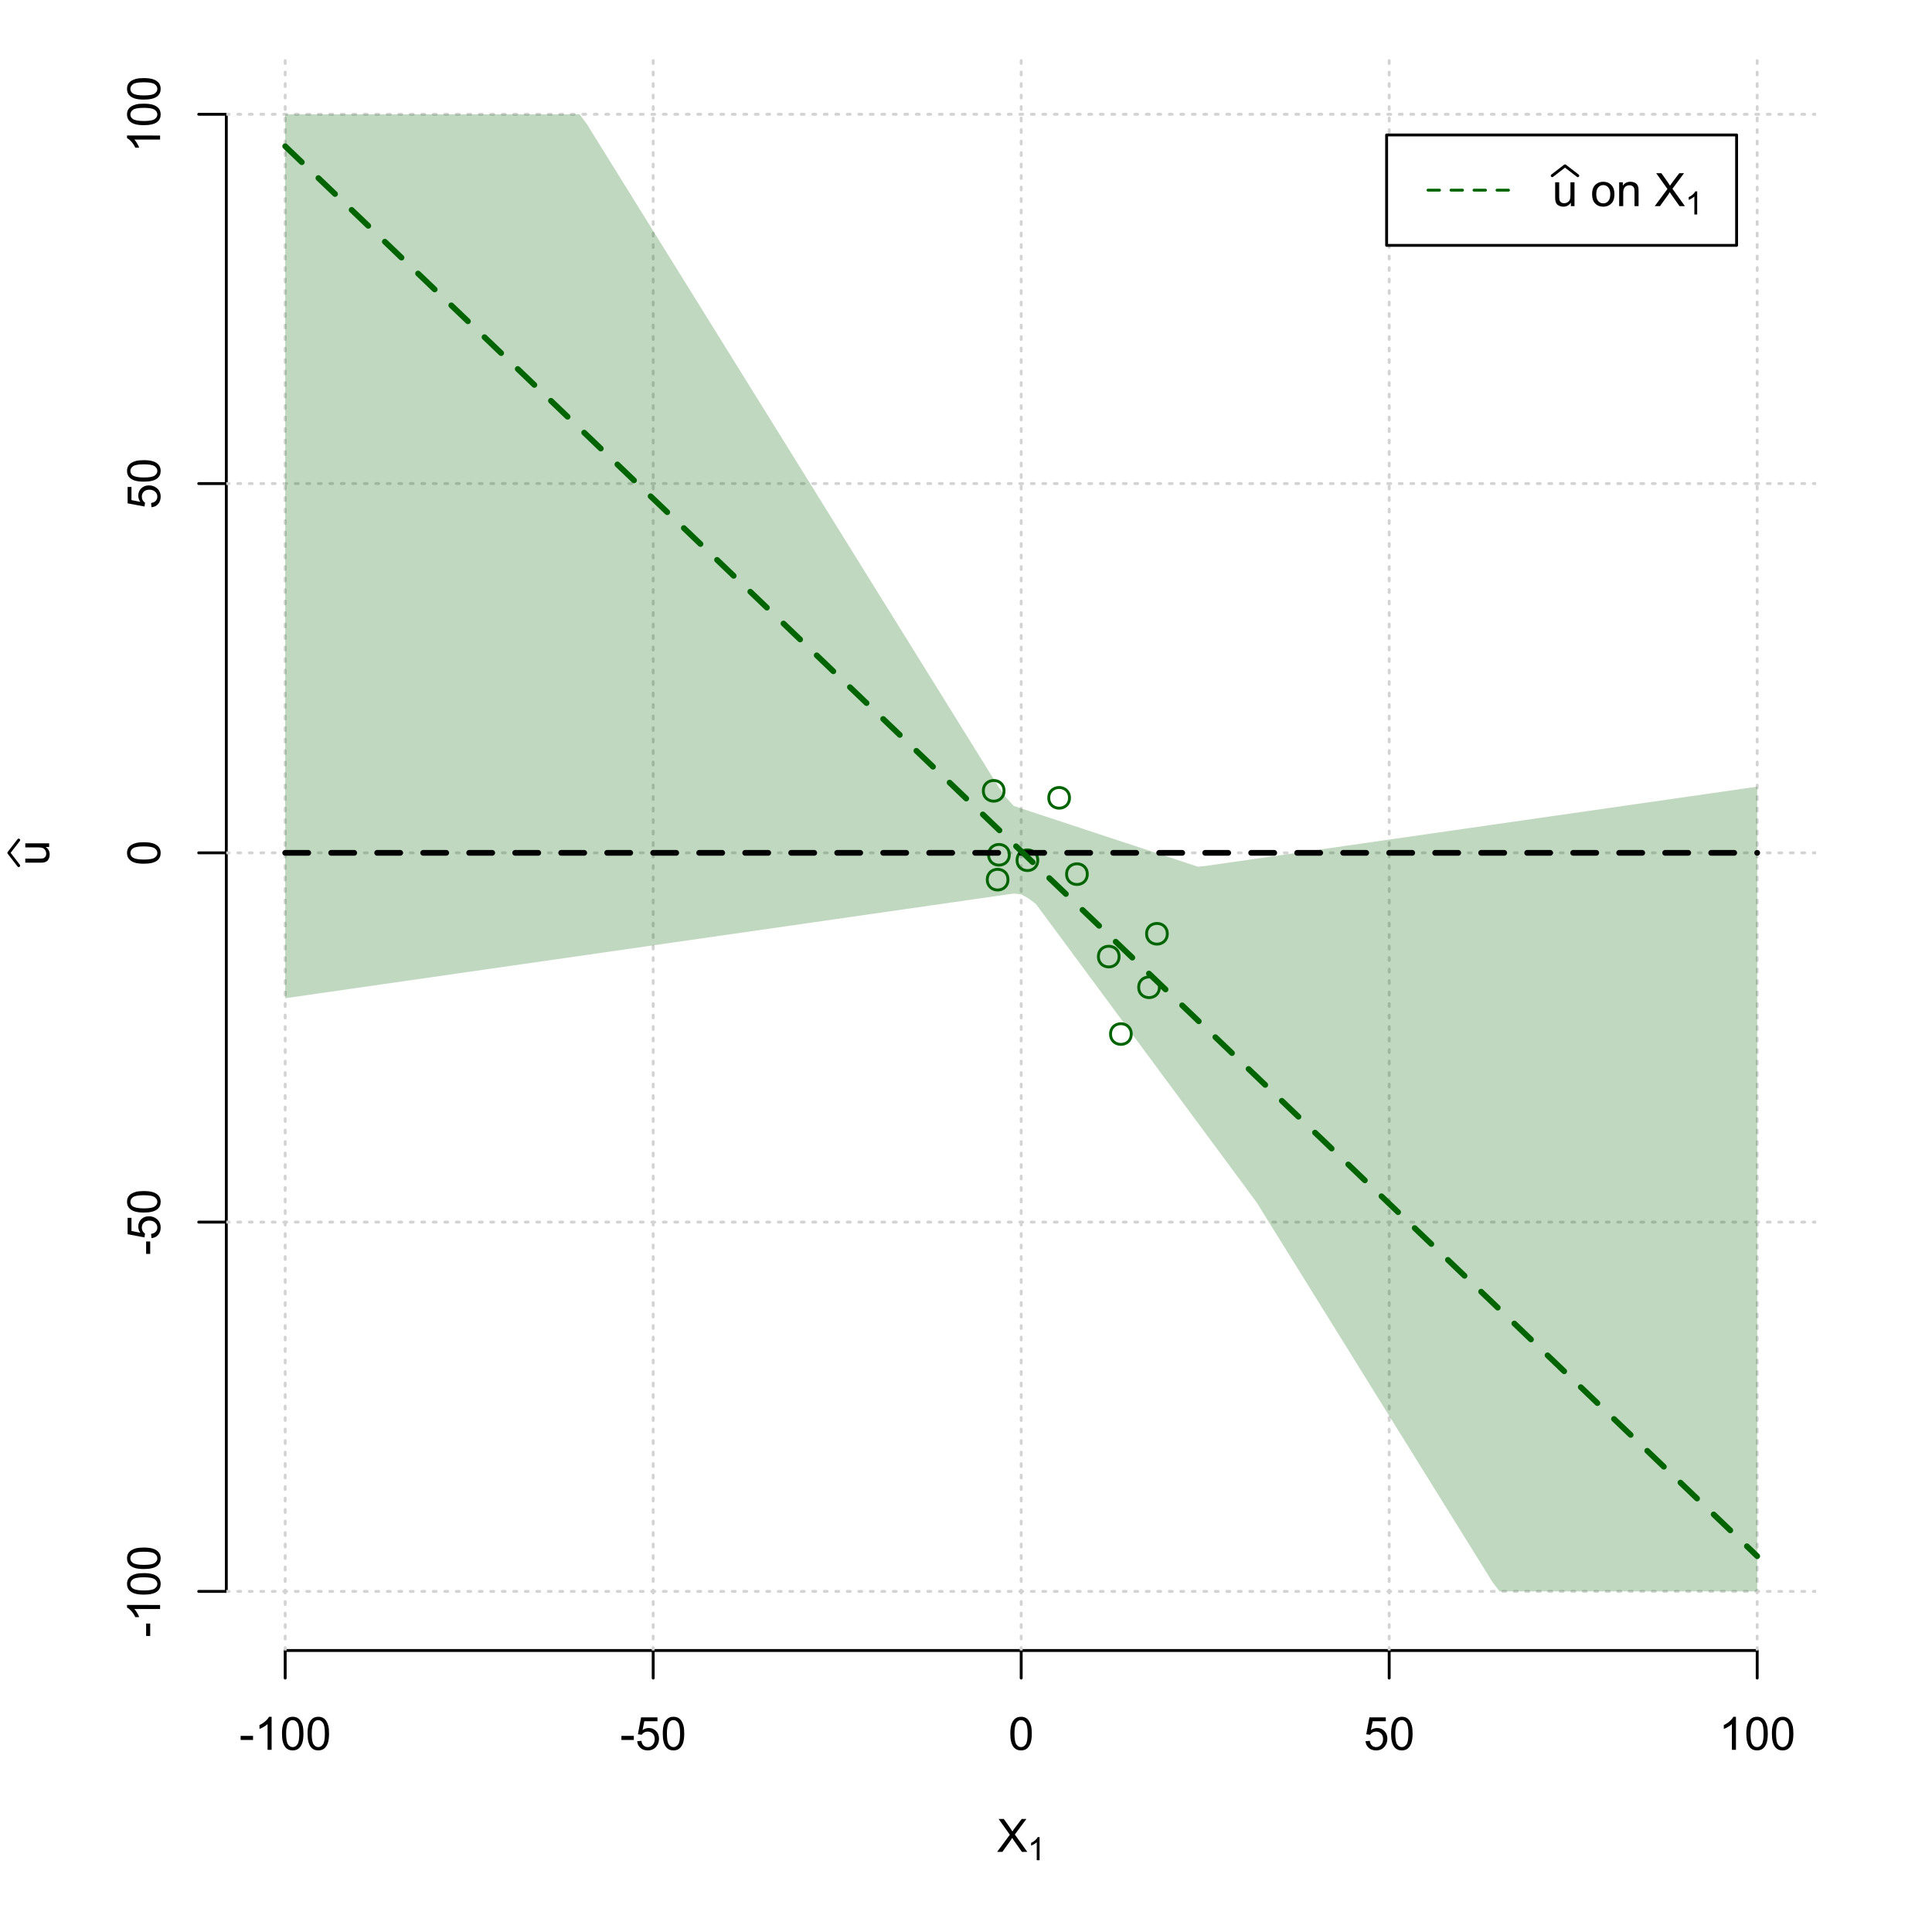 <?xml version="1.0" encoding="UTF-8"?>
<svg xmlns="http://www.w3.org/2000/svg" xmlns:xlink="http://www.w3.org/1999/xlink" width="504pt" height="504pt" viewBox="0 0 504 504" version="1.1">
<defs>
<g>
<symbol overflow="visible" id="glyph0-0">
<path style="stroke:none;" d="M 1.5 0 L 1.5 -7.5 L 7.5 -7.5 L 7.5 0 Z M 1.688 -0.188 L 7.312 -0.188 L 7.312 -7.312 L 1.688 -7.312 Z M 1.688 -0.188 "/>
</symbol>
<symbol overflow="visible" id="glyph0-1">
<path style="stroke:none;" d="M 0.055 0 L 3.375 -4.477 L 0.445 -8.59 L 1.797 -8.59 L 3.359 -6.387 C 3.68 -5.93 3.91 -5.578 4.047 -5.332 C 4.238 -5.645 4.465 -5.969 4.727 -6.312 L 6.457 -8.59 L 7.695 -8.59 L 4.676 -4.539 L 7.93 0 L 6.523 0 L 4.359 -3.062 C 4.238 -3.238 4.113 -3.43 3.984 -3.641 C 3.789 -3.324 3.652 -3.109 3.574 -2.992 L 1.418 0 Z M 0.055 0 "/>
</symbol>
<symbol overflow="visible" id="glyph0-2">
<path style="stroke:none;" d="M 0.383 -2.578 L 0.383 -3.641 L 3.621 -3.641 L 3.621 -2.578 Z M 0.383 -2.578 "/>
</symbol>
<symbol overflow="visible" id="glyph0-3">
<path style="stroke:none;" d="M 4.469 0 L 3.414 0 L 3.414 -6.719 C 3.16 -6.477 2.828 -6.234 2.414 -5.996 C 2 -5.75 1.629 -5.57 1.305 -5.449 L 1.305 -6.469 C 1.895 -6.742 2.41 -7.078 2.852 -7.477 C 3.293 -7.871 3.605 -8.254 3.789 -8.625 L 4.469 -8.625 Z M 4.469 0 "/>
</symbol>
<symbol overflow="visible" id="glyph0-4">
<path style="stroke:none;" d="M 0.5 -4.234 C 0.496 -5.246 0.602 -6.062 0.812 -6.688 C 1.02 -7.305 1.328 -7.785 1.742 -8.121 C 2.148 -8.457 2.668 -8.625 3.297 -8.625 C 3.758 -8.625 4.164 -8.531 4.512 -8.348 C 4.855 -8.16 5.141 -7.891 5.371 -7.543 C 5.594 -7.191 5.773 -6.766 5.906 -6.266 C 6.035 -5.762 6.098 -5.086 6.102 -4.234 C 6.098 -3.227 5.996 -2.414 5.789 -1.797 C 5.578 -1.176 5.266 -0.695 4.859 -0.359 C 4.445 -0.02 3.926 0.145 3.297 0.148 C 2.465 0.145 1.816 -0.148 1.348 -0.742 C 0.781 -1.457 0.496 -2.621 0.5 -4.234 Z M 1.582 -4.234 C 1.582 -2.824 1.746 -1.887 2.074 -1.418 C 2.402 -0.949 2.809 -0.715 3.297 -0.719 C 3.777 -0.715 4.184 -0.949 4.52 -1.422 C 4.848 -1.887 5.016 -2.824 5.016 -4.234 C 5.016 -5.648 4.848 -6.59 4.52 -7.055 C 4.184 -7.516 3.773 -7.746 3.289 -7.75 C 2.801 -7.746 2.414 -7.543 2.125 -7.137 C 1.762 -6.613 1.582 -5.645 1.582 -4.234 Z M 1.582 -4.234 "/>
</symbol>
<symbol overflow="visible" id="glyph0-5">
<path style="stroke:none;" d="M 0.5 -2.25 L 1.605 -2.344 C 1.684 -1.805 1.871 -1.398 2.176 -1.125 C 2.473 -0.852 2.836 -0.715 3.258 -0.719 C 3.766 -0.715 4.195 -0.906 4.547 -1.293 C 4.898 -1.672 5.074 -2.18 5.074 -2.82 C 5.074 -3.414 4.902 -3.891 4.566 -4.242 C 4.227 -4.59 3.785 -4.762 3.242 -4.766 C 2.898 -4.762 2.594 -4.684 2.32 -4.531 C 2.047 -4.375 1.832 -4.176 1.676 -3.93 L 0.688 -4.062 L 1.516 -8.473 L 5.789 -8.473 L 5.789 -7.465 L 2.359 -7.465 L 1.898 -5.156 C 2.414 -5.516 2.953 -5.695 3.523 -5.695 C 4.27 -5.695 4.902 -5.434 5.422 -4.914 C 5.934 -4.395 6.191 -3.727 6.195 -2.914 C 6.191 -2.133 5.965 -1.461 5.516 -0.898 C 4.961 -0.199 4.211 0.145 3.258 0.148 C 2.477 0.145 1.836 -0.07 1.344 -0.508 C 0.844 -0.941 0.562 -1.523 0.5 -2.25 Z M 0.5 -2.25 "/>
</symbol>
<symbol overflow="visible" id="glyph0-6">
<path style="stroke:none;" d="M 4.867 0 L 4.867 -0.914 C 4.379 -0.211 3.723 0.141 2.895 0.141 C 2.527 0.141 2.184 0.07 1.867 -0.07 C 1.547 -0.211 1.309 -0.387 1.156 -0.602 C 1 -0.812 0.895 -1.074 0.832 -1.383 C 0.785 -1.59 0.762 -1.918 0.766 -2.367 L 0.766 -6.223 L 1.82 -6.223 L 1.82 -2.773 C 1.816 -2.219 1.84 -1.848 1.887 -1.656 C 1.949 -1.379 2.09 -1.16 2.309 -1.004 C 2.523 -0.84 2.789 -0.762 3.105 -0.766 C 3.418 -0.762 3.715 -0.844 3.996 -1.008 C 4.273 -1.172 4.469 -1.391 4.586 -1.672 C 4.699 -1.949 4.758 -2.355 4.758 -2.891 L 4.758 -6.223 L 5.812 -6.223 L 5.812 0 Z M 4.867 0 "/>
</symbol>
<symbol overflow="visible" id="glyph0-7">
<path style="stroke:none;" d=""/>
</symbol>
<symbol overflow="visible" id="glyph0-8">
<path style="stroke:none;" d="M 0.398 -3.109 C 0.398 -4.262 0.719 -5.117 1.359 -5.672 C 1.895 -6.133 2.547 -6.363 3.316 -6.363 C 4.172 -6.363 4.871 -6.082 5.414 -5.52 C 5.953 -4.957 6.223 -4.184 6.227 -3.199 C 6.223 -2.398 6.102 -1.766 5.867 -1.309 C 5.625 -0.848 5.277 -0.492 4.82 -0.238 C 4.359 0.016 3.859 0.141 3.316 0.141 C 2.441 0.141 1.734 -0.137 1.203 -0.695 C 0.664 -1.254 0.398 -2.059 0.398 -3.109 Z M 1.484 -3.109 C 1.48 -2.309 1.656 -1.711 2.004 -1.32 C 2.348 -0.922 2.785 -0.727 3.316 -0.727 C 3.84 -0.727 4.273 -0.926 4.621 -1.324 C 4.969 -1.723 5.145 -2.328 5.145 -3.148 C 5.145 -3.914 4.969 -4.496 4.617 -4.895 C 4.266 -5.289 3.832 -5.488 3.316 -5.492 C 2.785 -5.488 2.348 -5.293 2.004 -4.898 C 1.656 -4.5 1.48 -3.902 1.484 -3.109 Z M 1.484 -3.109 "/>
</symbol>
<symbol overflow="visible" id="glyph0-9">
<path style="stroke:none;" d="M 0.789 0 L 0.789 -6.223 L 1.742 -6.223 L 1.742 -5.336 C 2.195 -6.02 2.855 -6.363 3.719 -6.363 C 4.09 -6.363 4.434 -6.293 4.754 -6.16 C 5.066 -6.023 5.305 -5.848 5.461 -5.633 C 5.617 -5.41 5.727 -5.152 5.789 -4.852 C 5.828 -4.656 5.848 -4.312 5.848 -3.828 L 5.848 0 L 4.793 0 L 4.793 -3.785 C 4.793 -4.215 4.75 -4.535 4.668 -4.75 C 4.586 -4.961 4.441 -5.129 4.234 -5.258 C 4.023 -5.383 3.777 -5.449 3.5 -5.449 C 3.047 -5.449 2.66 -5.305 2.332 -5.02 C 2.004 -4.734 1.84 -4.195 1.844 -3.398 L 1.844 0 Z M 0.789 0 "/>
</symbol>
<symbol overflow="visible" id="glyph1-0">
<path style="stroke:none;" d="M 1.051 0 L 1.051 -5.25 L 5.25 -5.25 L 5.25 0 Z M 1.18 -0.133 L 5.117 -0.133 L 5.117 -5.117 L 1.18 -5.117 Z M 1.18 -0.133 "/>
</symbol>
<symbol overflow="visible" id="glyph1-1">
<path style="stroke:none;" d="M 3.129 0 L 2.391 0 L 2.391 -4.703 C 2.211 -4.531 1.977 -4.363 1.691 -4.195 C 1.398 -4.023 1.141 -3.895 0.914 -3.812 L 0.914 -4.527 C 1.328 -4.719 1.688 -4.953 1.996 -5.234 C 2.305 -5.508 2.523 -5.777 2.652 -6.039 L 3.129 -6.039 Z M 3.129 0 "/>
</symbol>
<symbol overflow="visible" id="glyph2-0">
<path style="stroke:none;" d="M 0 -1.5 L -7.5 -1.5 L -7.5 -7.5 L 0 -7.5 Z M -0.188 -1.688 L -0.188 -7.312 L -7.312 -7.312 L -7.312 -1.688 Z M -0.188 -1.688 "/>
</symbol>
<symbol overflow="visible" id="glyph2-1">
<path style="stroke:none;" d="M 0 -4.867 L -0.914 -4.867 C -0.211 -4.379 0.141 -3.723 0.141 -2.895 C 0.141 -2.527 0.07 -2.184 -0.07 -1.867 C -0.211 -1.547 -0.387 -1.309 -0.598 -1.156 C -0.809 -1 -1.07 -0.895 -1.383 -0.832 C -1.59 -0.789 -1.918 -0.766 -2.367 -0.77 L -6.223 -0.77 L -6.223 -1.824 L -2.773 -1.824 C -2.219 -1.82 -1.848 -1.844 -1.656 -1.887 C -1.379 -1.949 -1.16 -2.09 -1.004 -2.309 C -0.84 -2.523 -0.762 -2.789 -0.766 -3.105 C -0.762 -3.418 -0.844 -3.715 -1.008 -3.996 C -1.172 -4.273 -1.391 -4.469 -1.672 -4.586 C -1.945 -4.699 -2.352 -4.758 -2.887 -4.758 L -6.223 -4.758 L -6.223 -5.812 L 0 -5.812 Z M 0 -4.867 "/>
</symbol>
<symbol overflow="visible" id="glyph2-2">
<path style="stroke:none;" d="M -2.578 -0.383 L -3.641 -0.383 L -3.641 -3.621 L -2.578 -3.621 Z M -2.578 -0.383 "/>
</symbol>
<symbol overflow="visible" id="glyph2-3">
<path style="stroke:none;" d="M 0 -4.469 L 0 -3.414 L -6.719 -3.418 C -6.477 -3.16 -6.234 -2.828 -5.996 -2.418 C -5.75 -2.004 -5.57 -1.633 -5.449 -1.309 L -6.469 -1.309 C -6.742 -1.895 -7.078 -2.41 -7.477 -2.852 C -7.871 -3.293 -8.254 -3.605 -8.625 -3.793 L -8.625 -4.473 Z M 0 -4.469 "/>
</symbol>
<symbol overflow="visible" id="glyph2-4">
<path style="stroke:none;" d="M -4.234 -0.5 C -5.246 -0.496 -6.062 -0.602 -6.688 -0.812 C -7.305 -1.02 -7.785 -1.328 -8.121 -1.742 C -8.457 -2.152 -8.625 -2.672 -8.625 -3.301 C -8.625 -3.758 -8.531 -4.164 -8.348 -4.512 C -8.16 -4.859 -7.891 -5.145 -7.543 -5.371 C -7.191 -5.594 -6.766 -5.773 -6.266 -5.906 C -5.762 -6.035 -5.086 -6.098 -4.234 -6.102 C -3.223 -6.098 -2.41 -5.996 -1.793 -5.789 C -1.176 -5.578 -0.695 -5.266 -0.359 -4.859 C -0.02 -4.445 0.145 -3.926 0.148 -3.297 C 0.145 -2.465 -0.148 -1.816 -0.742 -1.348 C -1.457 -0.781 -2.621 -0.496 -4.234 -0.5 Z M -4.234 -1.582 C -2.824 -1.582 -1.887 -1.746 -1.418 -2.074 C -0.949 -2.402 -0.715 -2.809 -0.719 -3.297 C -0.715 -3.777 -0.949 -4.184 -1.422 -4.52 C -1.887 -4.848 -2.824 -5.016 -4.234 -5.016 C -5.648 -5.016 -6.59 -4.848 -7.055 -4.52 C -7.516 -4.188 -7.746 -3.777 -7.75 -3.289 C -7.746 -2.801 -7.543 -2.414 -7.137 -2.129 C -6.613 -1.762 -5.645 -1.582 -4.234 -1.582 Z M -4.234 -1.582 "/>
</symbol>
<symbol overflow="visible" id="glyph2-5">
<path style="stroke:none;" d="M -2.25 -0.5 L -2.344 -1.605 C -1.805 -1.684 -1.398 -1.871 -1.125 -2.176 C -0.852 -2.473 -0.715 -2.836 -0.719 -3.258 C -0.715 -3.766 -0.906 -4.195 -1.293 -4.547 C -1.672 -4.898 -2.18 -5.074 -2.816 -5.074 C -3.414 -5.074 -3.891 -4.902 -4.242 -4.566 C -4.59 -4.227 -4.762 -3.785 -4.766 -3.242 C -4.762 -2.898 -4.684 -2.594 -4.531 -2.32 C -4.375 -2.047 -4.176 -1.832 -3.93 -1.676 L -4.062 -0.688 L -8.473 -1.52 L -8.473 -5.789 L -7.465 -5.789 L -7.465 -2.363 L -5.156 -1.898 C -5.516 -2.414 -5.695 -2.953 -5.695 -3.523 C -5.695 -4.27 -5.434 -4.902 -4.914 -5.422 C -4.395 -5.934 -3.727 -6.191 -2.91 -6.195 C -2.133 -6.191 -1.461 -5.965 -0.895 -5.516 C -0.199 -4.961 0.145 -4.211 0.148 -3.258 C 0.145 -2.477 -0.07 -1.836 -0.508 -1.344 C -0.941 -0.848 -1.523 -0.566 -2.25 -0.5 Z M -2.25 -0.5 "/>
</symbol>
</g>
<clipPath id="clip1">
  <path d="M 74 14.398 L 75 14.398 L 75 430.559 L 74 430.559 Z M 74 14.398 "/>
</clipPath>
<clipPath id="clip2">
  <path d="M 170 14.398 L 171 14.398 L 171 430.559 L 170 430.559 Z M 170 14.398 "/>
</clipPath>
<clipPath id="clip3">
  <path d="M 266 14.398 L 267 14.398 L 267 430.559 L 266 430.559 Z M 266 14.398 "/>
</clipPath>
<clipPath id="clip4">
  <path d="M 362 14.398 L 363 14.398 L 363 430.559 L 362 430.559 Z M 362 14.398 "/>
</clipPath>
<clipPath id="clip5">
  <path d="M 458 14.398 L 459 14.398 L 459 430.559 L 458 430.559 Z M 458 14.398 "/>
</clipPath>
<clipPath id="clip6">
  <path d="M 59.039 414 L 473.758 414 L 473.758 416 L 59.039 416 Z M 59.039 414 "/>
</clipPath>
<clipPath id="clip7">
  <path d="M 59.039 318 L 473.758 318 L 473.758 320 L 59.039 320 Z M 59.039 318 "/>
</clipPath>
<clipPath id="clip8">
  <path d="M 59.039 222 L 473.758 222 L 473.758 223 L 59.039 223 Z M 59.039 222 "/>
</clipPath>
<clipPath id="clip9">
  <path d="M 59.039 125 L 473.758 125 L 473.758 127 L 59.039 127 Z M 59.039 125 "/>
</clipPath>
<clipPath id="clip10">
  <path d="M 59.039 29 L 473.758 29 L 473.758 31 L 59.039 31 Z M 59.039 29 "/>
</clipPath>
</defs>
<g id="surface816">
<rect x="0" y="0" width="504" height="504" style="fill:rgb(100%,100%,100%);fill-opacity:1;stroke:none;"/>
<g style="fill:rgb(0%,0%,0%);fill-opacity:1;">
  <use xlink:href="#glyph0-1" x="260.062" y="483.102"/>
</g>
<g style="fill:rgb(0%,0%,0%);fill-opacity:1;">
  <use xlink:href="#glyph1-1" x="268.066" y="485.281"/>
</g>
<g style="fill:rgb(0%,0%,0%);fill-opacity:1;">
  <use xlink:href="#glyph2-1" x="12.82" y="225.816"/>
</g>
<path style="fill:none;stroke-width:0.75;stroke-linecap:round;stroke-linejoin:round;stroke:rgb(0%,0%,0%);stroke-opacity:1;stroke-miterlimit:10;" d="M 4.879 225.816 L 2.301 222.48 L 4.879 219.145 "/>
<path style="fill:none;stroke-width:0.75;stroke-linecap:round;stroke-linejoin:round;stroke:rgb(0%,0%,0%);stroke-opacity:1;stroke-miterlimit:10;" d="M 74.398 430.559 L 458.398 430.559 "/>
<path style="fill:none;stroke-width:0.75;stroke-linecap:round;stroke-linejoin:round;stroke:rgb(0%,0%,0%);stroke-opacity:1;stroke-miterlimit:10;" d="M 74.398 430.559 L 74.398 437.762 "/>
<path style="fill:none;stroke-width:0.75;stroke-linecap:round;stroke-linejoin:round;stroke:rgb(0%,0%,0%);stroke-opacity:1;stroke-miterlimit:10;" d="M 170.398 430.559 L 170.398 437.762 "/>
<path style="fill:none;stroke-width:0.75;stroke-linecap:round;stroke-linejoin:round;stroke:rgb(0%,0%,0%);stroke-opacity:1;stroke-miterlimit:10;" d="M 266.398 430.559 L 266.398 437.762 "/>
<path style="fill:none;stroke-width:0.75;stroke-linecap:round;stroke-linejoin:round;stroke:rgb(0%,0%,0%);stroke-opacity:1;stroke-miterlimit:10;" d="M 362.398 430.559 L 362.398 437.762 "/>
<path style="fill:none;stroke-width:0.75;stroke-linecap:round;stroke-linejoin:round;stroke:rgb(0%,0%,0%);stroke-opacity:1;stroke-miterlimit:10;" d="M 458.398 430.559 L 458.398 437.762 "/>
<g style="fill:rgb(0%,0%,0%);fill-opacity:1;">
  <use xlink:href="#glyph0-2" x="62.391" y="456.48"/>
  <use xlink:href="#glyph0-3" x="66.387" y="456.48"/>
  <use xlink:href="#glyph0-4" x="73.061" y="456.48"/>
  <use xlink:href="#glyph0-4" x="79.734" y="456.48"/>
</g>
<g style="fill:rgb(0%,0%,0%);fill-opacity:1;">
  <use xlink:href="#glyph0-2" x="161.727" y="456.48"/>
  <use xlink:href="#glyph0-5" x="165.723" y="456.48"/>
  <use xlink:href="#glyph0-4" x="172.396" y="456.48"/>
</g>
<g style="fill:rgb(0%,0%,0%);fill-opacity:1;">
  <use xlink:href="#glyph0-4" x="263.062" y="456.48"/>
</g>
<g style="fill:rgb(0%,0%,0%);fill-opacity:1;">
  <use xlink:href="#glyph0-5" x="355.727" y="456.48"/>
  <use xlink:href="#glyph0-4" x="362.4" y="456.48"/>
</g>
<g style="fill:rgb(0%,0%,0%);fill-opacity:1;">
  <use xlink:href="#glyph0-3" x="448.387" y="456.48"/>
  <use xlink:href="#glyph0-4" x="455.061" y="456.48"/>
  <use xlink:href="#glyph0-4" x="461.734" y="456.48"/>
</g>
<path style="fill:none;stroke-width:0.75;stroke-linecap:round;stroke-linejoin:round;stroke:rgb(0%,0%,0%);stroke-opacity:1;stroke-miterlimit:10;" d="M 59.039 415.148 L 59.039 29.812 "/>
<path style="fill:none;stroke-width:0.75;stroke-linecap:round;stroke-linejoin:round;stroke:rgb(0%,0%,0%);stroke-opacity:1;stroke-miterlimit:10;" d="M 59.039 415.148 L 51.84 415.148 "/>
<path style="fill:none;stroke-width:0.75;stroke-linecap:round;stroke-linejoin:round;stroke:rgb(0%,0%,0%);stroke-opacity:1;stroke-miterlimit:10;" d="M 59.039 318.812 L 51.84 318.812 "/>
<path style="fill:none;stroke-width:0.75;stroke-linecap:round;stroke-linejoin:round;stroke:rgb(0%,0%,0%);stroke-opacity:1;stroke-miterlimit:10;" d="M 59.039 222.48 L 51.84 222.48 "/>
<path style="fill:none;stroke-width:0.75;stroke-linecap:round;stroke-linejoin:round;stroke:rgb(0%,0%,0%);stroke-opacity:1;stroke-miterlimit:10;" d="M 59.039 126.148 L 51.84 126.148 "/>
<path style="fill:none;stroke-width:0.75;stroke-linecap:round;stroke-linejoin:round;stroke:rgb(0%,0%,0%);stroke-opacity:1;stroke-miterlimit:10;" d="M 59.039 29.812 L 51.84 29.812 "/>
<g style="fill:rgb(0%,0%,0%);fill-opacity:1;">
  <use xlink:href="#glyph2-2" x="41.762" y="427.156"/>
  <use xlink:href="#glyph2-3" x="41.762" y="423.16"/>
  <use xlink:href="#glyph2-4" x="41.762" y="416.486"/>
  <use xlink:href="#glyph2-4" x="41.762" y="409.812"/>
</g>
<g style="fill:rgb(0%,0%,0%);fill-opacity:1;">
  <use xlink:href="#glyph2-2" x="41.762" y="327.484"/>
  <use xlink:href="#glyph2-5" x="41.762" y="323.488"/>
  <use xlink:href="#glyph2-4" x="41.762" y="316.814"/>
</g>
<g style="fill:rgb(0%,0%,0%);fill-opacity:1;">
  <use xlink:href="#glyph2-4" x="41.762" y="225.816"/>
</g>
<g style="fill:rgb(0%,0%,0%);fill-opacity:1;">
  <use xlink:href="#glyph2-5" x="41.762" y="132.82"/>
  <use xlink:href="#glyph2-4" x="41.762" y="126.146"/>
</g>
<g style="fill:rgb(0%,0%,0%);fill-opacity:1;">
  <use xlink:href="#glyph2-3" x="41.762" y="39.824"/>
  <use xlink:href="#glyph2-4" x="41.762" y="33.15"/>
  <use xlink:href="#glyph2-4" x="41.762" y="26.477"/>
</g>
<g clip-path="url(#clip1)" clip-rule="nonzero">
<path style="fill:none;stroke-width:0.75;stroke-linecap:round;stroke-linejoin:round;stroke:rgb(82.745%,82.745%,82.745%);stroke-opacity:1;stroke-dasharray:0.75,2.25;stroke-miterlimit:10;" d="M 74.398 430.559 L 74.398 14.398 "/>
</g>
<g clip-path="url(#clip2)" clip-rule="nonzero">
<path style="fill:none;stroke-width:0.75;stroke-linecap:round;stroke-linejoin:round;stroke:rgb(82.745%,82.745%,82.745%);stroke-opacity:1;stroke-dasharray:0.75,2.25;stroke-miterlimit:10;" d="M 170.398 430.559 L 170.398 14.398 "/>
</g>
<g clip-path="url(#clip3)" clip-rule="nonzero">
<path style="fill:none;stroke-width:0.75;stroke-linecap:round;stroke-linejoin:round;stroke:rgb(82.745%,82.745%,82.745%);stroke-opacity:1;stroke-dasharray:0.75,2.25;stroke-miterlimit:10;" d="M 266.398 430.559 L 266.398 14.398 "/>
</g>
<g clip-path="url(#clip4)" clip-rule="nonzero">
<path style="fill:none;stroke-width:0.75;stroke-linecap:round;stroke-linejoin:round;stroke:rgb(82.745%,82.745%,82.745%);stroke-opacity:1;stroke-dasharray:0.75,2.25;stroke-miterlimit:10;" d="M 362.398 430.559 L 362.398 14.398 "/>
</g>
<g clip-path="url(#clip5)" clip-rule="nonzero">
<path style="fill:none;stroke-width:0.75;stroke-linecap:round;stroke-linejoin:round;stroke:rgb(82.745%,82.745%,82.745%);stroke-opacity:1;stroke-dasharray:0.75,2.25;stroke-miterlimit:10;" d="M 458.398 430.559 L 458.398 14.398 "/>
</g>
<g clip-path="url(#clip6)" clip-rule="nonzero">
<path style="fill:none;stroke-width:0.75;stroke-linecap:round;stroke-linejoin:round;stroke:rgb(82.745%,82.745%,82.745%);stroke-opacity:1;stroke-dasharray:0.75,2.25;stroke-miterlimit:10;" d="M 59.039 415.148 L 473.762 415.148 "/>
</g>
<g clip-path="url(#clip7)" clip-rule="nonzero">
<path style="fill:none;stroke-width:0.75;stroke-linecap:round;stroke-linejoin:round;stroke:rgb(82.745%,82.745%,82.745%);stroke-opacity:1;stroke-dasharray:0.75,2.25;stroke-miterlimit:10;" d="M 59.039 318.812 L 473.762 318.812 "/>
</g>
<g clip-path="url(#clip8)" clip-rule="nonzero">
<path style="fill:none;stroke-width:0.75;stroke-linecap:round;stroke-linejoin:round;stroke:rgb(82.745%,82.745%,82.745%);stroke-opacity:1;stroke-dasharray:0.75,2.25;stroke-miterlimit:10;" d="M 59.039 222.48 L 473.762 222.48 "/>
</g>
<g clip-path="url(#clip9)" clip-rule="nonzero">
<path style="fill:none;stroke-width:0.75;stroke-linecap:round;stroke-linejoin:round;stroke:rgb(82.745%,82.745%,82.745%);stroke-opacity:1;stroke-dasharray:0.75,2.25;stroke-miterlimit:10;" d="M 59.039 126.148 L 473.762 126.148 "/>
</g>
<g clip-path="url(#clip10)" clip-rule="nonzero">
<path style="fill:none;stroke-width:0.75;stroke-linecap:round;stroke-linejoin:round;stroke:rgb(82.745%,82.745%,82.745%);stroke-opacity:1;stroke-dasharray:0.75,2.25;stroke-miterlimit:10;" d="M 59.039 29.812 L 473.762 29.812 "/>
</g>
<path style=" stroke:none;fill-rule:nonzero;fill:rgb(0%,39.216%,0%);fill-opacity:0.251;" d="M 74.398 29.812 L 151.199 29.812 L 153.121 32.418 L 155.039 35.508 L 156.961 38.598 L 158.879 41.688 L 160.801 44.781 L 162.719 47.871 L 164.641 50.961 L 166.559 54.055 L 168.48 57.145 L 170.398 60.234 L 172.32 63.328 L 174.238 66.418 L 176.16 69.508 L 178.078 72.602 L 181.922 78.781 L 183.84 81.875 L 185.762 84.965 L 187.68 88.055 L 189.602 91.148 L 191.52 94.238 L 193.441 97.328 L 195.359 100.418 L 197.281 103.512 L 199.199 106.602 L 201.121 109.691 L 203.039 112.785 L 204.961 115.875 L 206.879 118.965 L 208.801 122.059 L 210.719 125.148 L 212.641 128.238 L 214.559 131.332 L 216.48 134.422 L 218.398 137.512 L 220.32 140.605 L 222.238 143.695 L 224.16 146.785 L 226.078 149.879 L 229.922 156.059 L 231.84 159.148 L 233.762 162.242 L 235.68 165.332 L 237.602 168.422 L 239.52 171.516 L 241.441 174.605 L 243.359 177.695 L 245.281 180.789 L 247.199 183.879 L 249.121 186.969 L 251.039 190.062 L 252.961 193.152 L 254.879 196.242 L 256.801 199.336 L 258.719 202.426 L 260.641 205.496 L 262.559 208.168 L 264.48 210.262 L 266.398 210.895 L 268.32 211.527 L 270.238 212.164 L 272.16 212.797 L 274.078 213.43 L 277.922 214.695 L 279.84 215.328 L 281.762 215.961 L 283.68 216.594 L 285.602 217.227 L 287.52 217.859 L 289.441 218.492 L 291.359 219.125 L 293.281 219.758 L 295.199 220.391 L 297.121 221.023 L 299.039 221.656 L 300.961 222.289 L 302.879 222.922 L 304.801 223.555 L 306.719 224.188 L 308.641 224.82 L 310.559 225.453 L 312.48 226.086 L 314.398 225.918 L 316.32 225.645 L 318.238 225.367 L 320.16 225.09 L 322.078 224.816 L 325.922 224.262 L 327.84 223.988 L 329.762 223.711 L 331.68 223.438 L 333.602 223.16 L 335.52 222.883 L 337.441 222.609 L 339.359 222.332 L 341.281 222.055 L 343.199 221.781 L 345.121 221.504 L 347.039 221.227 L 348.961 220.953 L 350.879 220.676 L 352.801 220.402 L 354.719 220.125 L 356.641 219.848 L 358.559 219.574 L 360.48 219.297 L 362.398 219.02 L 364.32 218.746 L 366.238 218.469 L 368.16 218.191 L 370.078 217.918 L 372 217.641 L 373.922 217.367 L 375.84 217.09 L 377.762 216.812 L 379.68 216.539 L 381.602 216.262 L 383.52 215.984 L 385.441 215.711 L 387.359 215.434 L 389.281 215.156 L 391.199 214.883 L 393.121 214.605 L 395.039 214.332 L 396.961 214.055 L 398.879 213.777 L 400.801 213.504 L 402.719 213.227 L 404.641 212.949 L 406.559 212.676 L 408.48 212.398 L 410.398 212.121 L 412.32 211.848 L 414.238 211.57 L 416.16 211.293 L 418.078 211.02 L 420 210.742 L 421.922 210.469 L 423.84 210.191 L 425.762 209.914 L 427.68 209.641 L 429.602 209.363 L 431.52 209.086 L 433.441 208.812 L 435.359 208.535 L 437.281 208.258 L 439.199 207.984 L 441.121 207.707 L 443.039 207.434 L 444.961 207.156 L 446.879 206.879 L 448.801 206.605 L 450.719 206.328 L 452.641 206.051 L 454.559 205.777 L 456.48 205.5 L 458.398 205.223 L 458.398 177.633 L 458.398 415.148 L 391.199 415.148 L 389.281 412.617 L 387.359 409.527 L 385.441 406.438 L 383.52 403.344 L 381.602 400.254 L 379.68 397.164 L 377.762 394.07 L 375.84 390.98 L 373.922 387.891 L 372 384.797 L 370.078 381.707 L 368.16 378.617 L 366.238 375.527 L 364.32 372.434 L 362.398 369.344 L 360.48 366.254 L 358.559 363.16 L 356.641 360.07 L 354.719 356.98 L 352.801 353.887 L 350.879 350.797 L 348.961 347.707 L 347.039 344.613 L 345.121 341.523 L 343.199 338.434 L 341.281 335.34 L 339.359 332.25 L 337.441 329.16 L 335.52 326.066 L 333.602 322.977 L 331.68 319.887 L 329.762 316.797 L 327.84 313.703 L 325.922 311.102 L 324 308.504 L 322.078 305.91 L 320.16 303.312 L 318.238 300.719 L 316.32 298.121 L 314.398 295.523 L 312.48 292.93 L 310.559 290.332 L 308.641 287.738 L 306.719 285.141 L 304.801 282.547 L 302.879 279.949 L 300.961 277.355 L 299.039 274.758 L 297.121 272.164 L 295.199 269.566 L 293.281 266.969 L 291.359 264.375 L 289.441 261.777 L 287.52 259.184 L 285.602 256.586 L 283.68 253.992 L 281.762 251.395 L 279.84 248.801 L 277.922 246.203 L 276 243.609 L 274.078 241.012 L 272.16 238.414 L 270.238 235.82 L 268.32 234.371 L 266.398 233.324 L 264.48 233.094 L 262.559 233.371 L 260.641 233.645 L 258.719 233.922 L 256.801 234.195 L 254.879 234.473 L 252.961 234.75 L 251.039 235.023 L 249.121 235.301 L 247.199 235.578 L 245.281 235.852 L 243.359 236.129 L 241.441 236.406 L 239.52 236.68 L 237.602 236.957 L 235.68 237.23 L 233.762 237.508 L 231.84 237.785 L 229.922 238.059 L 226.078 238.613 L 224.16 238.887 L 222.238 239.164 L 220.32 239.441 L 218.398 239.715 L 216.48 239.992 L 214.559 240.27 L 212.641 240.543 L 210.719 240.82 L 208.801 241.094 L 206.879 241.371 L 204.961 241.648 L 203.039 241.922 L 201.121 242.199 L 199.199 242.477 L 197.281 242.75 L 195.359 243.027 L 193.441 243.305 L 191.52 243.578 L 189.602 243.855 L 187.68 244.129 L 185.762 244.406 L 183.84 244.684 L 181.922 244.957 L 178.078 245.512 L 176.16 245.785 L 174.238 246.062 L 172.32 246.34 L 170.398 246.613 L 168.48 246.891 L 166.559 247.164 L 164.641 247.441 L 162.719 247.719 L 160.801 247.992 L 158.879 248.27 L 156.961 248.547 L 155.039 248.82 L 153.121 249.098 L 151.199 249.375 L 149.281 249.648 L 147.359 249.926 L 145.441 250.199 L 143.52 250.477 L 141.602 250.754 L 139.68 251.027 L 137.762 251.305 L 135.84 251.582 L 133.922 251.855 L 130.078 252.41 L 128.16 252.684 L 126.238 252.961 L 124.32 253.238 L 122.398 253.512 L 120.48 253.789 L 118.559 254.062 L 116.641 254.34 L 114.719 254.617 L 112.801 254.891 L 110.879 255.168 L 108.961 255.445 L 107.039 255.719 L 105.121 255.996 L 103.199 256.273 L 101.281 256.547 L 99.359 256.824 L 97.441 257.098 L 95.52 257.375 L 93.602 257.652 L 91.68 257.926 L 89.762 258.203 L 87.84 258.48 L 85.922 258.754 L 82.078 259.309 L 80.16 259.582 L 78.238 259.859 L 76.32 260.133 L 74.398 260.41 L 74.398 288.004 Z M 74.398 29.812 "/>
<path style="fill:none;stroke-width:0.75;stroke-linecap:round;stroke-linejoin:round;stroke:rgb(0%,39.216%,0%);stroke-opacity:1;stroke-miterlimit:10;" d="M 263.293 222.988 C 263.293 226.59 257.895 226.59 257.895 222.988 C 257.895 219.391 263.293 219.391 263.293 222.988 "/>
<path style="fill:none;stroke-width:0.75;stroke-linecap:round;stroke-linejoin:round;stroke:rgb(0%,39.216%,0%);stroke-opacity:1;stroke-miterlimit:10;" d="M 270.723 224.406 C 270.723 228.008 265.32 228.008 265.32 224.406 C 265.32 220.805 270.723 220.805 270.723 224.406 "/>
<path style="fill:none;stroke-width:0.75;stroke-linecap:round;stroke-linejoin:round;stroke:rgb(0%,39.216%,0%);stroke-opacity:1;stroke-miterlimit:10;" d="M 304.512 243.594 C 304.512 247.195 299.109 247.195 299.109 243.594 C 299.109 239.996 304.512 239.996 304.512 243.594 "/>
<path style="fill:none;stroke-width:0.75;stroke-linecap:round;stroke-linejoin:round;stroke:rgb(0%,39.216%,0%);stroke-opacity:1;stroke-miterlimit:10;" d="M 261.926 206.305 C 261.926 209.902 256.523 209.902 256.523 206.305 C 256.523 202.703 261.926 202.703 261.926 206.305 "/>
<path style="fill:none;stroke-width:0.75;stroke-linecap:round;stroke-linejoin:round;stroke:rgb(0%,39.216%,0%);stroke-opacity:1;stroke-miterlimit:10;" d="M 302.449 257.551 C 302.449 261.148 297.051 261.148 297.051 257.551 C 297.051 253.949 302.449 253.949 302.449 257.551 "/>
<path style="fill:none;stroke-width:0.75;stroke-linecap:round;stroke-linejoin:round;stroke:rgb(0%,39.216%,0%);stroke-opacity:1;stroke-miterlimit:10;" d="M 295.109 269.75 C 295.109 273.352 289.707 273.352 289.707 269.75 C 289.707 266.152 295.109 266.152 295.109 269.75 "/>
<path style="fill:none;stroke-width:0.75;stroke-linecap:round;stroke-linejoin:round;stroke:rgb(0%,39.216%,0%);stroke-opacity:1;stroke-miterlimit:10;" d="M 262.949 229.473 C 262.949 233.074 257.551 233.074 257.551 229.473 C 257.551 225.875 262.949 225.875 262.949 229.473 "/>
<path style="fill:none;stroke-width:0.75;stroke-linecap:round;stroke-linejoin:round;stroke:rgb(0%,39.216%,0%);stroke-opacity:1;stroke-miterlimit:10;" d="M 278.996 208.133 C 278.996 211.73 273.594 211.73 273.594 208.133 C 273.594 204.531 278.996 204.531 278.996 208.133 "/>
<path style="fill:none;stroke-width:0.75;stroke-linecap:round;stroke-linejoin:round;stroke:rgb(0%,39.216%,0%);stroke-opacity:1;stroke-miterlimit:10;" d="M 283.641 228.035 C 283.641 231.637 278.242 231.637 278.242 228.035 C 278.242 224.438 283.641 224.438 283.641 228.035 "/>
<path style="fill:none;stroke-width:0.75;stroke-linecap:round;stroke-linejoin:round;stroke:rgb(0%,39.216%,0%);stroke-opacity:1;stroke-miterlimit:10;" d="M 291.941 249.543 C 291.941 253.145 286.543 253.145 286.543 249.543 C 286.543 245.941 291.941 245.941 291.941 249.543 "/>
<path style="fill:none;stroke-width:1.5;stroke-linecap:round;stroke-linejoin:round;stroke:rgb(0%,0%,0%);stroke-opacity:1;stroke-dasharray:6,6;stroke-miterlimit:10;" d="M 74.398 222.48 L 458.398 222.48 "/>
<path style="fill:none;stroke-width:1.5;stroke-linecap:round;stroke-linejoin:round;stroke:rgb(0%,39.216%,0%);stroke-opacity:1;stroke-dasharray:6,6;stroke-miterlimit:10;" d="M 74.398 38.156 L 76.32 39.996 L 78.238 41.832 L 80.16 43.672 L 82.078 45.512 L 84 47.352 L 85.922 49.188 L 87.84 51.027 L 89.762 52.867 L 91.68 54.707 L 93.602 56.547 L 95.52 58.383 L 97.441 60.223 L 99.359 62.062 L 101.281 63.902 L 103.199 65.738 L 105.121 67.578 L 107.039 69.418 L 108.961 71.258 L 110.879 73.094 L 112.801 74.934 L 114.719 76.773 L 116.641 78.613 L 118.559 80.453 L 120.48 82.289 L 122.398 84.129 L 124.32 85.969 L 126.238 87.809 L 128.16 89.645 L 130.078 91.484 L 133.922 95.164 L 135.84 97 L 137.762 98.84 L 139.68 100.68 L 141.602 102.52 L 143.52 104.359 L 145.441 106.195 L 147.359 108.035 L 149.281 109.875 L 151.199 111.715 L 153.121 113.551 L 155.039 115.391 L 156.961 117.23 L 158.879 119.07 L 160.801 120.906 L 162.719 122.746 L 164.641 124.586 L 166.559 126.426 L 168.48 128.266 L 170.398 130.102 L 172.32 131.941 L 174.238 133.781 L 176.16 135.621 L 178.078 137.457 L 181.922 141.137 L 183.84 142.977 L 185.762 144.812 L 187.68 146.652 L 189.602 148.492 L 191.52 150.332 L 193.441 152.172 L 195.359 154.008 L 197.281 155.848 L 199.199 157.688 L 201.121 159.527 L 203.039 161.363 L 204.961 163.203 L 206.879 165.043 L 208.801 166.883 L 210.719 168.719 L 212.641 170.559 L 214.559 172.398 L 216.48 174.238 L 218.398 176.078 L 220.32 177.914 L 222.238 179.754 L 224.16 181.594 L 226.078 183.434 L 228 185.27 L 229.922 187.109 L 231.84 188.949 L 233.762 190.789 L 235.68 192.625 L 237.602 194.465 L 239.52 196.305 L 241.441 198.145 L 243.359 199.984 L 245.281 201.82 L 247.199 203.66 L 249.121 205.5 L 251.039 207.34 L 252.961 209.176 L 254.879 211.016 L 256.801 212.855 L 258.719 214.695 L 260.641 216.531 L 262.559 218.371 L 264.48 220.211 L 266.398 222.051 L 268.32 223.891 L 270.238 225.727 L 272.16 227.566 L 274.078 229.406 L 276 231.246 L 277.922 233.082 L 279.84 234.922 L 281.762 236.762 L 283.68 238.602 L 285.602 240.438 L 287.52 242.277 L 289.441 244.117 L 291.359 245.957 L 293.281 247.797 L 295.199 249.633 L 297.121 251.473 L 299.039 253.312 L 300.961 255.152 L 302.879 256.988 L 304.801 258.828 L 306.719 260.668 L 308.641 262.508 L 310.559 264.344 L 312.48 266.184 L 314.398 268.023 L 316.32 269.863 L 318.238 271.703 L 320.16 273.539 L 322.078 275.379 L 325.922 279.059 L 327.84 280.895 L 329.762 282.734 L 331.68 284.574 L 333.602 286.414 L 335.52 288.25 L 337.441 290.09 L 339.359 291.93 L 341.281 293.77 L 343.199 295.609 L 345.121 297.445 L 347.039 299.285 L 348.961 301.125 L 350.879 302.965 L 352.801 304.801 L 354.719 306.641 L 356.641 308.48 L 358.559 310.32 L 360.48 312.156 L 362.398 313.996 L 364.32 315.836 L 366.238 317.676 L 368.16 319.516 L 370.078 321.352 L 373.922 325.031 L 375.84 326.871 L 377.762 328.707 L 379.68 330.547 L 381.602 332.387 L 383.52 334.227 L 385.441 336.062 L 387.359 337.902 L 389.281 339.742 L 391.199 341.582 L 393.121 343.422 L 395.039 345.258 L 396.961 347.098 L 398.879 348.938 L 400.801 350.777 L 402.719 352.613 L 404.641 354.453 L 406.559 356.293 L 408.48 358.133 L 410.398 359.969 L 412.32 361.809 L 414.238 363.648 L 416.16 365.488 L 418.078 367.328 L 420 369.164 L 421.922 371.004 L 423.84 372.844 L 425.762 374.684 L 427.68 376.52 L 429.602 378.359 L 431.52 380.199 L 433.441 382.039 L 435.359 383.875 L 437.281 385.715 L 439.199 387.555 L 441.121 389.395 L 443.039 391.234 L 444.961 393.07 L 446.879 394.91 L 448.801 396.75 L 450.719 398.59 L 452.641 400.426 L 454.559 402.266 L 456.48 404.105 L 458.398 405.945 "/>
<path style="fill-rule:nonzero;fill:rgb(100%,100%,100%);fill-opacity:1;stroke-width:0.75;stroke-linecap:round;stroke-linejoin:round;stroke:rgb(0%,0%,0%);stroke-opacity:1;stroke-miterlimit:10;" d="M 361.727 35.207 L 453.027 35.207 L 453.027 64.008 L 361.727 64.008 Z M 361.727 35.207 "/>
<path style="fill:none;stroke-width:0.75;stroke-linecap:round;stroke-linejoin:round;stroke:rgb(0%,39.216%,0%);stroke-opacity:1;stroke-dasharray:3,3;stroke-miterlimit:10;" d="M 372.523 49.609 L 394.125 49.609 "/>
<g style="fill:rgb(0%,0%,0%);fill-opacity:1;">
  <use xlink:href="#glyph0-6" x="404.926" y="53.777"/>
</g>
<path style="fill:none;stroke-width:0.75;stroke-linecap:round;stroke-linejoin:round;stroke:rgb(0%,0%,0%);stroke-opacity:1;stroke-miterlimit:10;" d="M 404.926 45.836 L 408.262 43.262 L 411.598 45.836 "/>
<g style="fill:rgb(0%,0%,0%);fill-opacity:1;">
  <use xlink:href="#glyph0-7" x="411.598" y="53.777"/>
  <use xlink:href="#glyph0-8" x="414.932" y="53.777"/>
  <use xlink:href="#glyph0-9" x="421.605" y="53.777"/>
  <use xlink:href="#glyph0-7" x="428.279" y="53.777"/>
</g>
<g style="fill:rgb(0%,0%,0%);fill-opacity:1;">
  <use xlink:href="#glyph0-1" x="431.613" y="53.777"/>
</g>
<g style="fill:rgb(0%,0%,0%);fill-opacity:1;">
  <use xlink:href="#glyph1-1" x="439.617" y="55.957"/>
</g>
<g style="fill:rgb(0%,0%,0%);fill-opacity:1;">
  <use xlink:href="#glyph0-7" x="444.289" y="53.777"/>
</g>
</g>
</svg>
